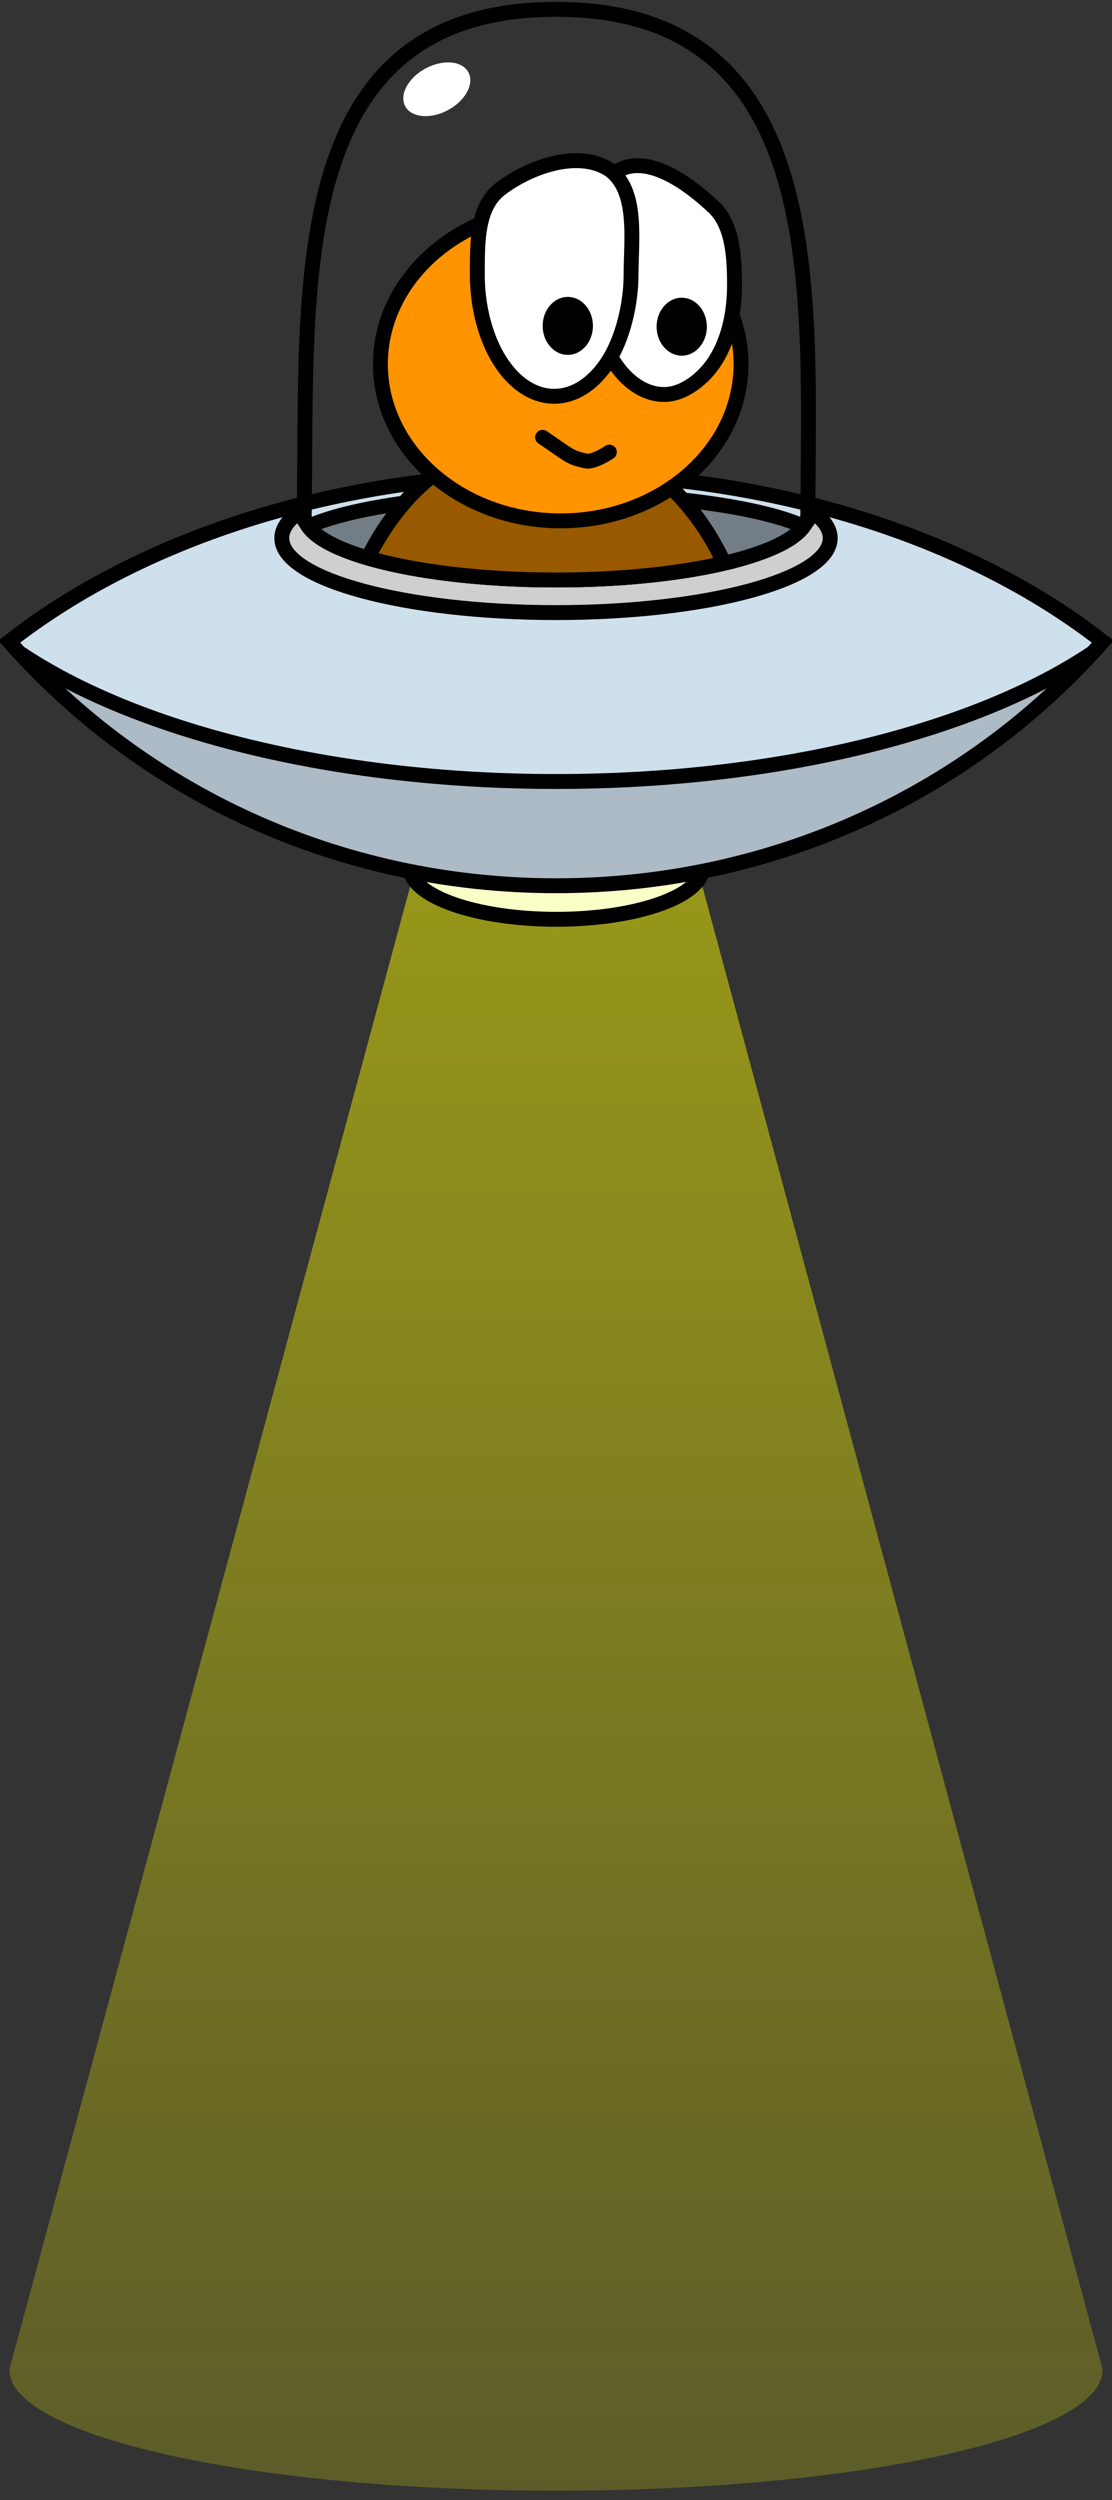 <svg xmlns="http://www.w3.org/2000/svg" xmlns:xlink="http://www.w3.org/1999/xlink" version="1.1" width="59.742" height="134.253" viewBox="1.08 0.9 59.742 134.253">
  <rect x="1.08" y="0.9" width="59.742" height="134.253" fill="#333333" stroke="none"/>
  <defs>
    <linearGradient id="grad_1" x1="29.951" y1="43.976" x2="29.951" y2="133.654" gradientUnits="userSpaceOnUse">
      <stop offset="0" stop-color="#FFFF00" stop-opacity="0.5"/>
      <stop offset="1" stop-color="#FFFF00" stop-opacity="0.2"/>
    </linearGradient>
  <linearGradient id="grad_1-,0,0,1,1,1" x1="30.951" y1="44.976" x2="30.951" y2="134.654" gradientUnits="userSpaceOnUse">
      <stop offset="0" stop-color="#FFFF00" stop-opacity="0.5"/>
      <stop offset="1" stop-color="#FFFF00" stop-opacity="0.2"/>
    </linearGradient></defs>
  <!-- Exported by Scratch - http://scratch.mit.edu/ -->
  <g id="ID0.8978883698582649">
    <path id="ID0.38596581062301993" fill="url(#grad_1-,0,0,1,1,1)" d="M 38.439 47.107 L 60.322 128.153 C 60.322 131.743 47.172 134.653 30.951 134.653 C 14.73 134.653 1.58 131.743 1.58 128.153 L 23.511 47.042 C 25.583 44.263 36.353 44.288 38.439 47.107 Z " stroke-width="1"/>
    <path id="ID0.26285907812416553" fill="#FAFFC7" stroke="#000000" stroke-width="0.8" d="M 38.833 47.466 C 38.833 49.013 35.311 50.267 30.967 50.267 C 26.622 50.267 23.1 49.013 23.1 47.466 C 23.1 45.919 26.622 47.066 30.967 47.066 C 35.311 47.066 38.833 45.919 38.833 47.466 Z "/>
    <path id="ID0.8334284396842122" fill="#ADBBC7" stroke="#000000" stroke-width="0.8" d="M 30.951 26.333 C 19.175 26.333 8.637 29.838 1.58 35.356 C 8.637 43.374 19.175 48.465 30.951 48.465 C 42.727 48.465 53.265 43.373 60.322 35.356 C 53.266 29.838 42.728 26.333 30.951 26.333 Z "/>
    <path id="ID0.07208401337265968" fill="#CFE0ED" stroke="#000000" stroke-width="0.8" d="M 1.58 35.357 C 1.754 35.554 1.932 35.749 2.109 35.943 C 8.306 40.115 18.908 42.867 30.951 42.867 C 42.994 42.867 53.596 40.115 59.793 35.943 C 59.971 35.749 60.148 35.554 60.322 35.357 C 53.265 29.838 42.727 26.334 30.951 26.334 C 19.175 26.334 8.637 29.838 1.58 35.357 Z "/>
    <path id="ID0.889072619844228" fill="none" stroke="#000000" stroke-width="0.8" d="M 44.484 28.523 C 44.48 30.468 38.424 32.045 30.951 32.045 C 23.478 32.045 17.38 30.467 17.418 28.523 C 17.646 16.722 16.218 1.4 30.951 1.4 C 45.684 1.4 44.508 16.722 44.484 28.523 Z "/>
    <path id="ID0.9369001821614802" fill="#CFCFCF" stroke="#000000" stroke-width="0.8" d="M 44.485 28.216 C 44.485 28.318 44.484 28.421 44.484 28.523 C 44.48 30.468 38.424 32.045 30.951 32.045 C 23.478 32.045 17.38 30.467 17.418 28.523 C 17.42 28.419 17.422 28.316 17.424 28.212 C 16.65 28.698 16.218 29.233 16.218 29.797 C 16.218 32.006 22.815 33.797 30.951 33.797 C 39.087 33.797 45.684 32.006 45.684 29.797 C 45.685 29.236 45.256 28.701 44.485 28.216 Z "/>
    <path id="ID0.8577693342231214" fill="#737D85" stroke="#000000" stroke-width="0.8" d="M 30.951 27.4 C 25.045 27.4 19.959 28.124 17.646 29.166 C 18.808 30.805 24.321 32.046 30.951 32.046 C 37.581 32.046 43.094 30.805 44.256 29.166 C 41.943 28.124 36.857 27.4 30.951 27.4 Z "/>
    <path id="ID0.46279683569446206" fill="#995900" stroke="#000000" stroke-width="0.8" stroke-linecap="round" d="M 30.951 32.045 C 34.425 32.045 37.591 31.703 39.986 31.144 C 39.438 29.97 38.744 28.887 37.983 27.992 C 36.028 25.693 33.329 24.268 30.349 24.268 C 27.37 24.268 24.617 25.755 22.715 27.992 C 22.005 28.827 21.363 29.807 20.841 30.863 C 23.32 31.587 26.929 32.045 30.951 32.045 Z "/>
    <path id="ID0.3849619720131159_2_" fill="#FF9400" stroke="#000000" stroke-width="0.8" d="M 31.205 12.038 C 33.878 12.038 36.3 12.981 38.054 14.505 C 39.807 16.027 40.892 18.132 40.892 20.454 C 40.892 22.776 39.807 24.88 38.054 26.404 C 36.3 27.927 33.878 28.871 31.205 28.871 C 28.533 28.871 26.111 27.928 24.357 26.404 C 22.604 24.88 21.517 22.776 21.517 20.454 C 21.517 18.132 22.604 16.027 24.357 14.505 C 26.111 12.981 28.533 12.038 31.205 12.038 Z "/>
    <path id="ID0.257101490162313_5_" fill="#FFFFFF" stroke="#000000" stroke-width="0.8" d="M 34.331 10.04 C 35.949 9.162 38.162 10.818 39.49 12.084 C 40.469 13.085 40.537 14.789 40.541 16.139 C 40.546 17.551 40.288 19.027 39.518 20.253 C 38.927 21.193 37.837 22.085 36.762 22.085 C 35.686 22.085 34.711 21.384 34.004 20.253 C 33.299 19.121 32.829 17.355 32.861 15.834 C 32.905 13.882 32.631 10.965 34.331 10.04 Z "/>
    <path id="ID0.13991053588688374_5_" d="M 37.706 16.888 C 38.078 16.888 38.416 17.063 38.66 17.344 C 38.904 17.626 39.056 18.015 39.056 18.445 C 39.056 18.874 38.905 19.263 38.66 19.545 C 38.415 19.827 38.078 20 37.706 20 C 37.334 20 36.995 19.825 36.752 19.544 C 36.507 19.263 36.356 18.873 36.356 18.444 C 36.356 18.014 36.507 17.626 36.752 17.343 C 36.995 17.063 37.334 16.888 37.706 16.888 Z " stroke-width="1"/>
    <path id="ID0.257101490162313_4_" fill="#FFFFFF" stroke="#000000" stroke-width="0.8" d="M 27.936 11.067 C 29.527 9.841 32.123 8.945 33.776 9.984 C 35.384 11.077 34.983 13.785 34.983 15.67 C 34.983 17.261 34.521 19.094 33.772 20.273 C 33.025 21.451 31.993 22.181 30.854 22.181 C 29.715 22.181 28.682 21.451 27.936 20.273 C 27.188 19.094 26.725 17.414 26.725 15.67 C 26.725 13.925 26.694 12.046 27.936 11.067 Z "/>
    <path id="ID0.13991053588688374_4_" d="M 31.585 16.844 C 31.958 16.844 32.295 17.019 32.539 17.3 C 32.783 17.582 32.935 17.971 32.935 18.401 C 32.935 18.83 32.784 19.218 32.539 19.501 C 32.295 19.782 31.958 19.957 31.585 19.957 C 31.213 19.957 30.875 19.782 30.631 19.501 C 30.387 19.219 30.235 18.83 30.235 18.401 C 30.235 17.971 30.386 17.583 30.631 17.3 C 30.875 17.019 31.213 16.844 31.585 16.844 Z " stroke-width="1"/>
    <path id="ID0.5298761413432658_2_" fill="none" stroke="#000000" stroke-width="0.8" stroke-linecap="round" d="M 30.23 24.383 C 31.692 25.372 31.687 25.47 32.548 25.654 C 32.989 25.744 33.819 25.177 33.819 25.177 "/>
    <path id="ID0.4929203176870942" fill="#FFFFFF" d="M 23.947 4.574 C 24.416 4.323 24.907 4.221 25.323 4.258 C 25.739 4.296 26.08 4.474 26.245 4.783 C 26.411 5.091 26.371 5.473 26.172 5.841 C 25.973 6.209 25.617 6.561 25.148 6.813 C 24.679 7.064 24.188 7.167 23.772 7.129 C 23.355 7.091 23.015 6.913 22.849 6.605 C 22.684 6.296 22.724 5.914 22.923 5.546 C 23.121 5.179 23.478 4.826 23.947 4.574 Z " stroke-width="1"/>
  </g>
</svg>